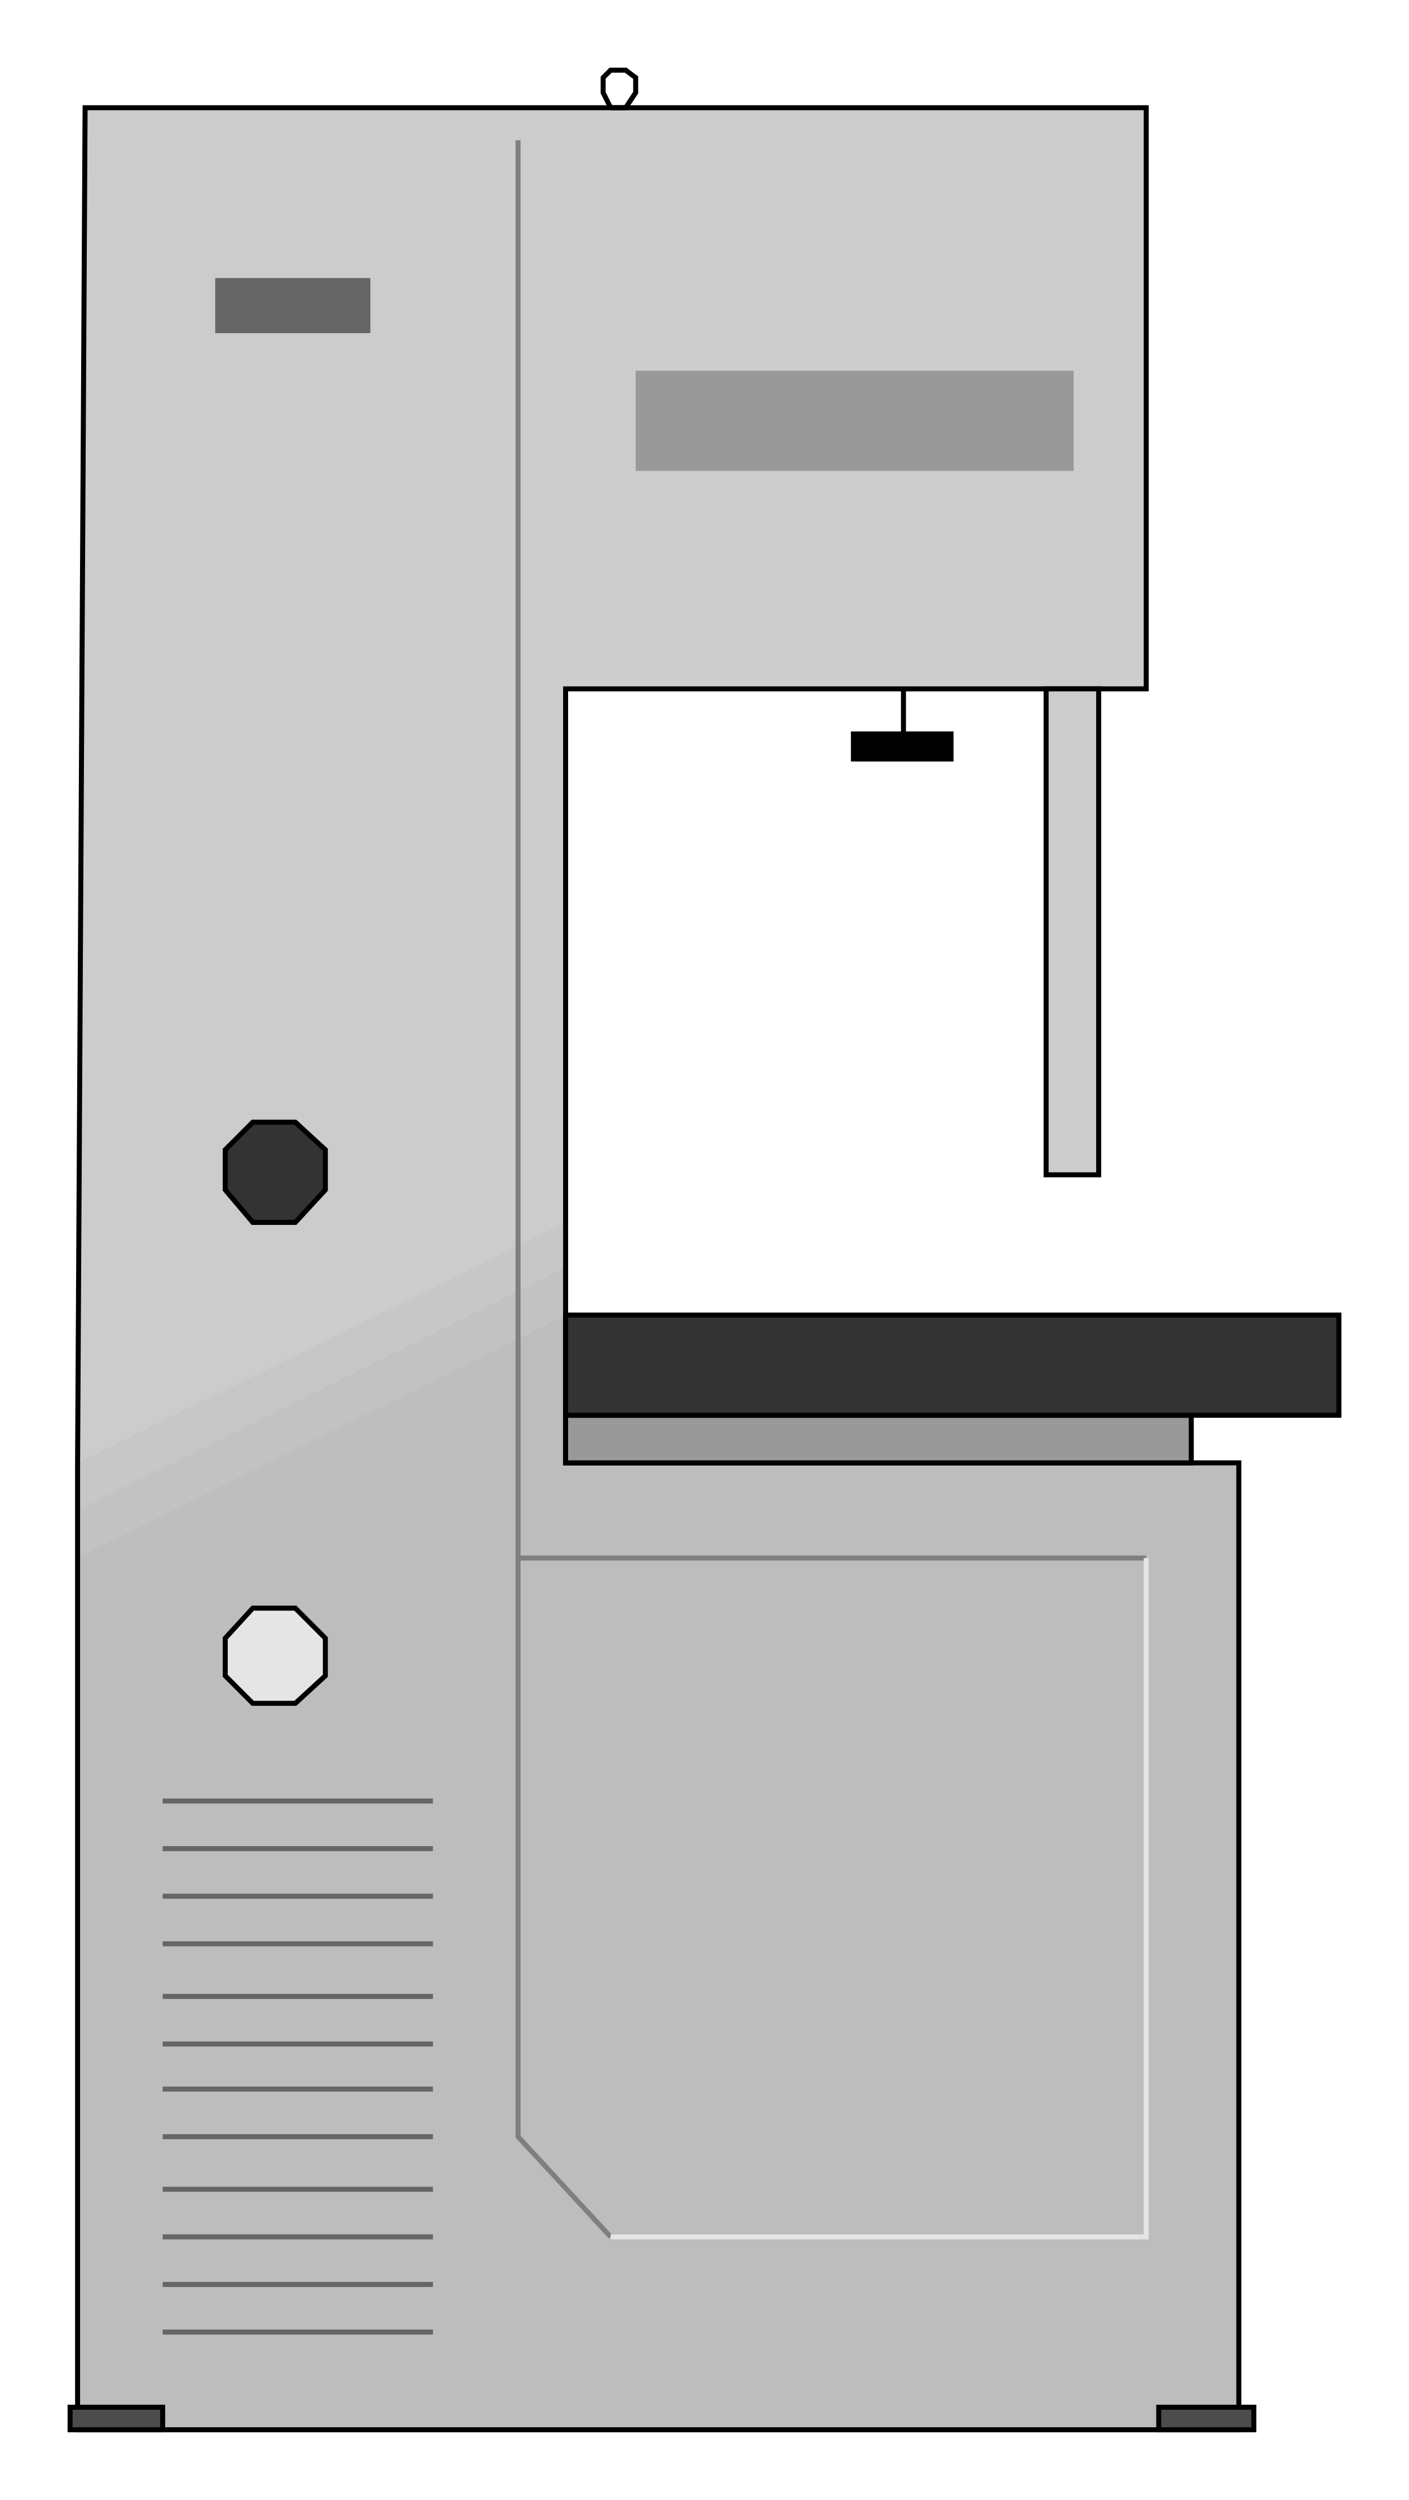  

<svg xmlns:agg="http://www.example.com" xmlns="http://www.w3.org/2000/svg" preserveAspectRatio="none" width="0.606in" height="1.075in" viewBox="0 0 563 998">

<path style="fill:#ccc" d="M31,584 l3,-541 424,0 0,232 -232,0 0,309 269,0 0,386 -464,0 0,-386z" />
<path style="fill:#c7c7c7" d="M31,584 l195,-96 0,96 269,0 0,386 -464,0 0,-386z" />
<path style="fill:#c2c2c2" d="M31,603 l195,-97 0,78 269,0 0,386 -464,0 0,-367z" />
<path style="fill:#bdbdbd" d="M31,622 l195,-97 0,59 269,0 0,386 -464,0 0,-348z" />
<path style="fill:none;stroke:#000;stroke-width:2" d="M31,584 l3,-541 424,0 0,232 -232,0 0,309 269,0 0,386 -464,0 0,-386" />
<path style="fill:none;stroke:#7f7f7f;stroke-width:2" d="M458,622 l-251,0 0,231 37,40" />
<path style="fill:none;stroke:#7f7f7f;stroke-width:2" d="M207,622 l0,-566" />
<path style="fill:none;stroke:#e5e5e5;stroke-width:2" d="M244,893 l214,0 0,-271" />
<path style="fill:none;stroke:#666;stroke-width:2" d="M65,931 l108,0" />
<path style="fill:none;stroke:#666;stroke-width:2" d="M65,912 l108,0" />
<path style="fill:none;stroke:#666;stroke-width:2" d="M173,893 l-108,0" />
<path style="fill:none;stroke:#666;stroke-width:2" d="M65,874 l108,0" />
<path style="fill:none;stroke:#666;stroke-width:2" d="M173,853 l-108,0" />
<path style="fill:none;stroke:#666;stroke-width:2" d="M65,834 l108,0" />
<path style="fill:none;stroke:#666;stroke-width:2" d="M173,816 l-108,0" />
<path style="fill:none;stroke:#666;stroke-width:2" d="M65,797 l108,0" />
<path style="fill:none;stroke:#666;stroke-width:2" d="M173,776 l-108,0" />
<path style="fill:none;stroke:#666;stroke-width:2" d="M65,757 l108,0" />
<path style="fill:none;stroke:#666;stroke-width:2" d="M173,738 l-108,0" />
<path style="fill:none;stroke:#666;stroke-width:2" d="M65,719 l108,0" />
<path style="fill:#e5e5e5;stroke:#000;stroke-width:2" d="M101,680 l-11,-11 0,-15 11,-12 17,0 12,12 0,15 -12,11 -17,0z" />
<path style="fill:#333;stroke:#000;stroke-width:2" d="M101,488 l-11,-13 0,-16 11,-11 17,0 12,11 0,16 -12,13 -17,0z" />
<path style="fill:#999;stroke:#000;stroke-width:2" d="M226,565 l250,0 0,19 -250,0 0,-19z" />
<path style="fill:#333;stroke:#000;stroke-width:2" d="M226,525 l309,0 0,40 -309,0 0,-40z" />
<path style="fill:#ccc;stroke:#000;stroke-width:2" d="M439,275 l0,194 -21,0 0,-194 21,0z" />
<path style="fill:#000;stroke:#000;stroke-width:2" d="M380,303 l-39,0 0,-10 39,0 0,10z" />
<path style="fill:none;stroke:#000;stroke-width:2" d="M361,293 l0,-18" />
<path style="fill:#999" d="M254,148 l175,0 0,40 -175,0 0,-40z" />
<path style="fill:#666" d="M86,111 l62,0 0,22 -62,0 0,-22z" />
<path style="fill:#4c4c4c;stroke:#000;stroke-width:2" d="M65,970 l-37,0 0,-9 37,0 0,9z" />
<path style="fill:#4c4c4c;stroke:#000;stroke-width:2" d="M501,970 l-38,0 0,-9 38,0 0,9z" />
<path style="fill:none;stroke:#000;stroke-width:2" d="M244,43 l-3,-6 0,-6 3,-3 6,0 4,3 0,6 -4,6 -6,0" />

</svg>
